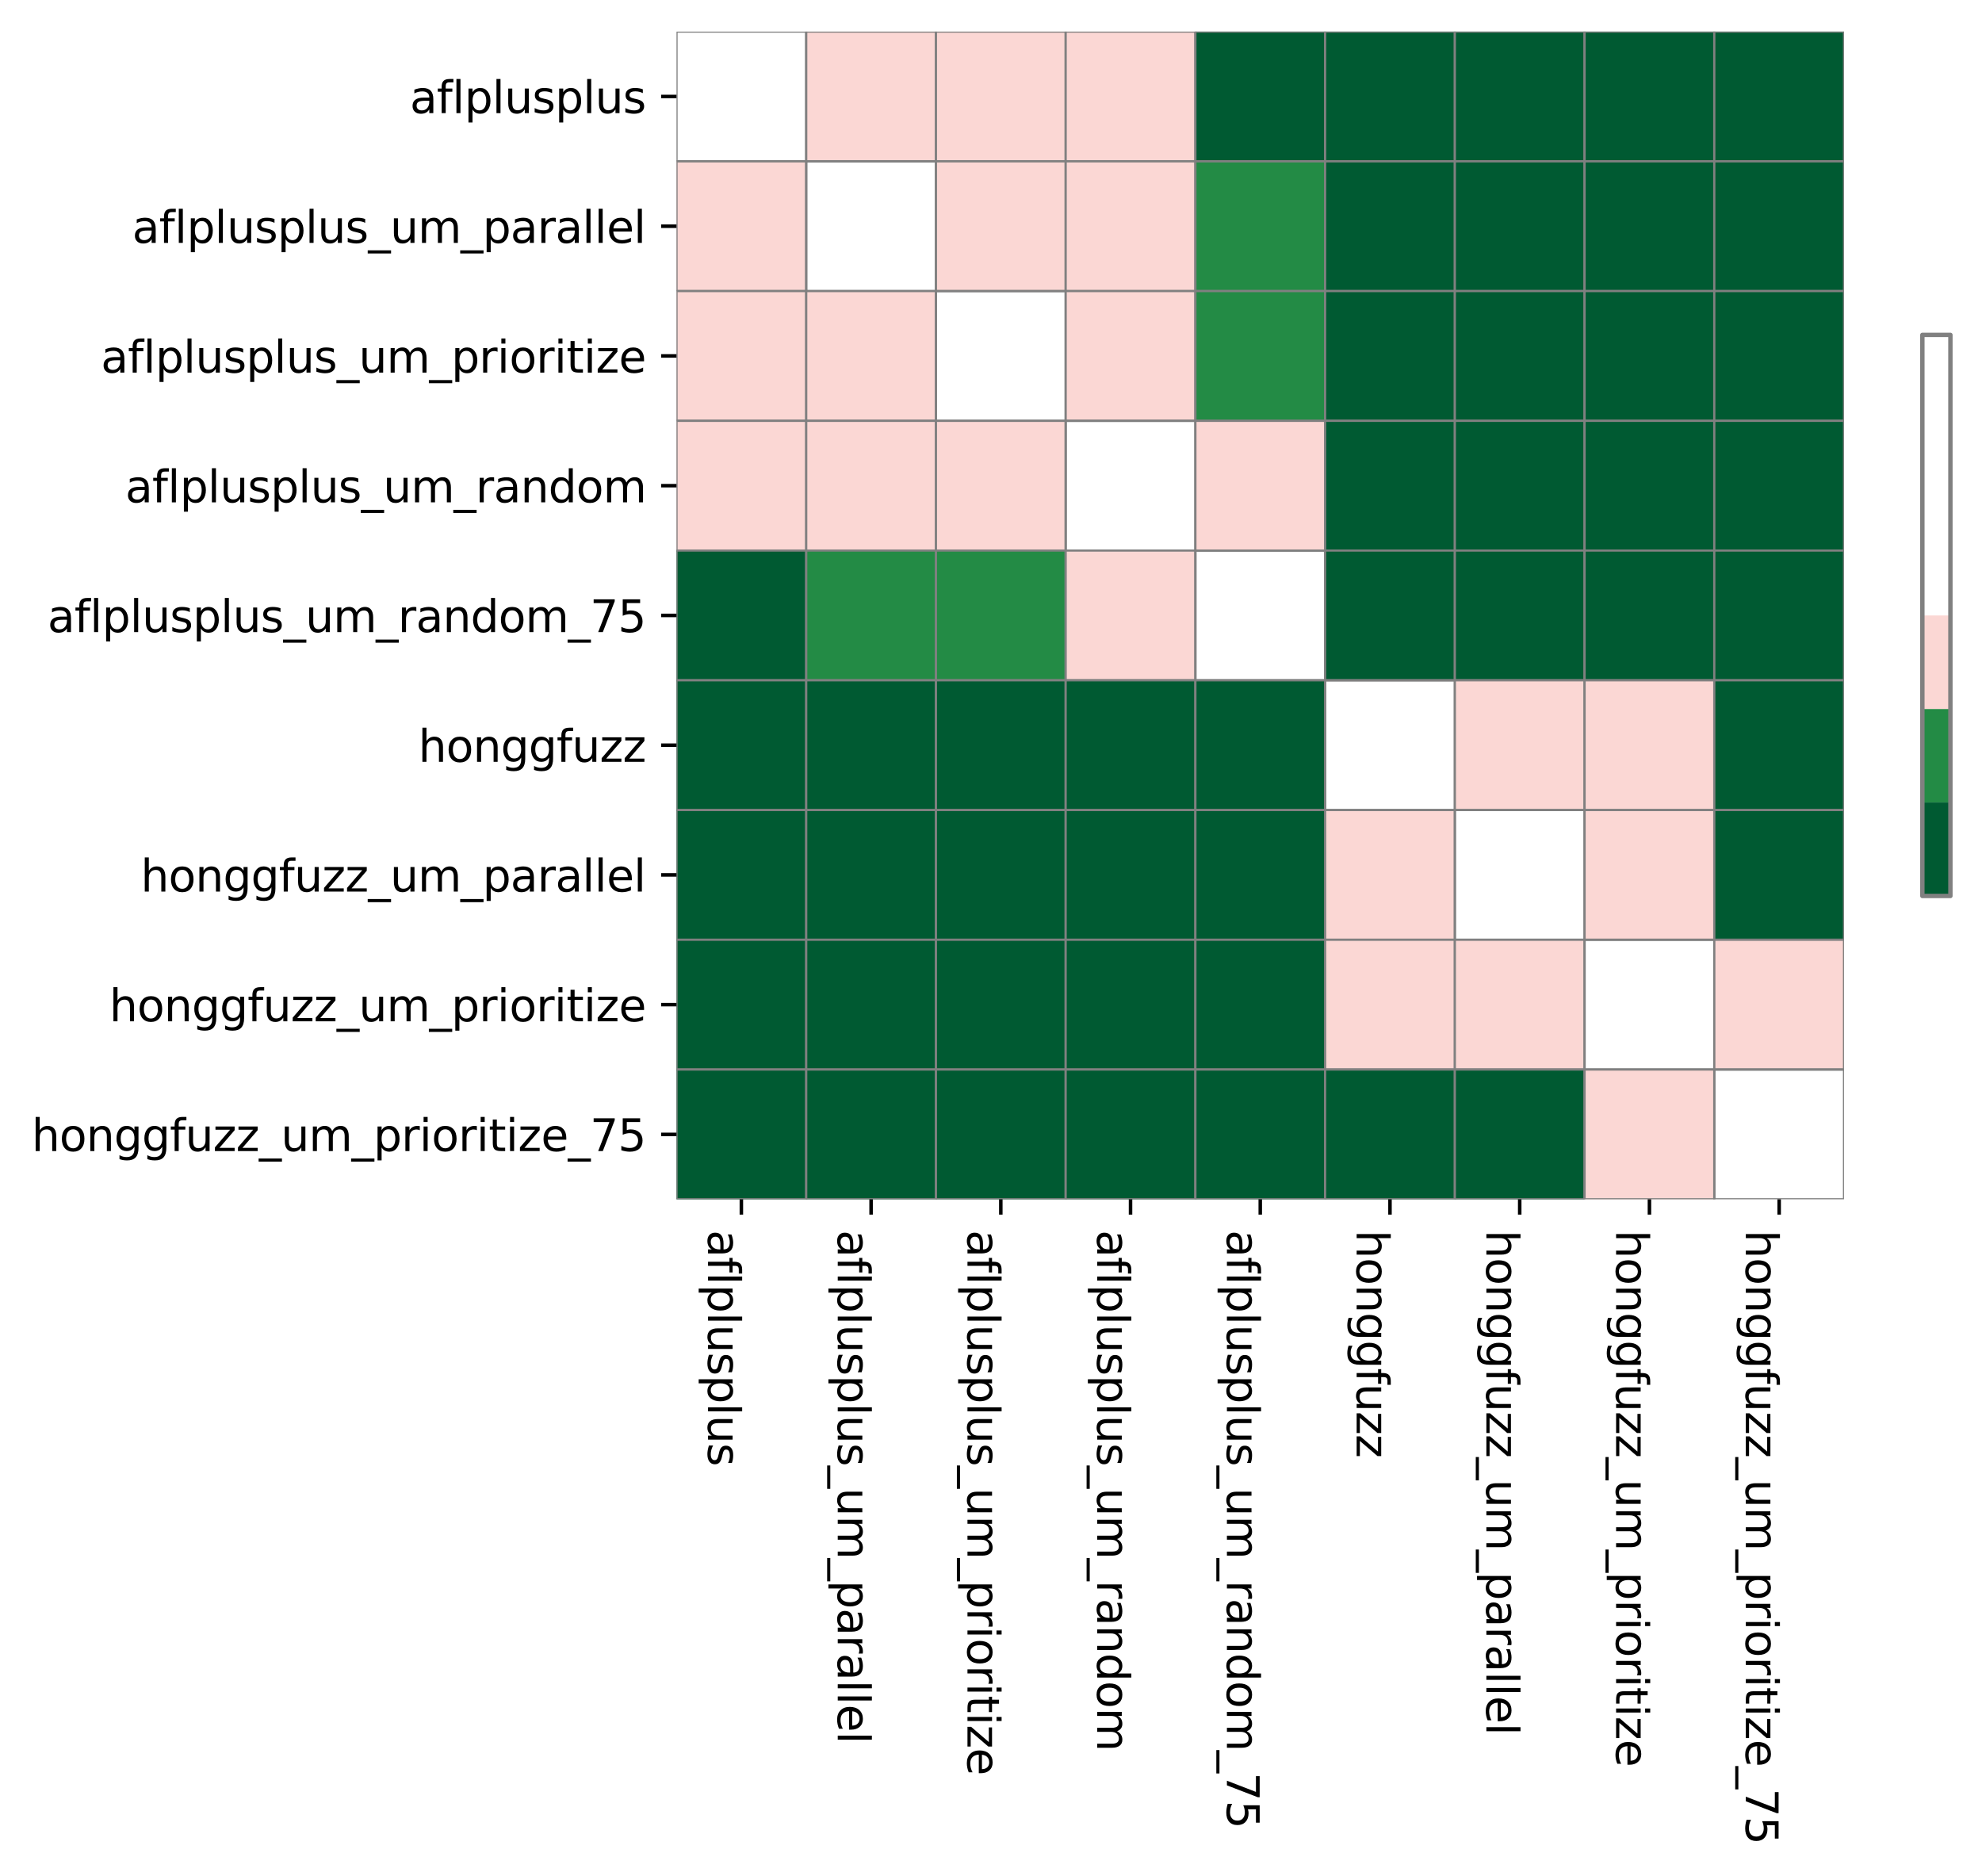 <?xml version="1.0" encoding="utf-8" standalone="no"?>
<!DOCTYPE svg PUBLIC "-//W3C//DTD SVG 1.1//EN"
  "http://www.w3.org/Graphics/SVG/1.1/DTD/svg11.dtd">
<svg xmlns:xlink="http://www.w3.org/1999/xlink" width="451.755pt" height="427.506pt" viewBox="0 0 451.755 427.506" xmlns="http://www.w3.org/2000/svg" version="1.1">
 <defs>
  <style type="text/css">*{stroke-linejoin: round; stroke-linecap: butt}</style>
 </defs>
 <g id="figure_1">
  <g id="patch_1">
   <path d="M 0 427.506 
L 451.755 427.506 
L 451.755 0 
L 0 0 
z
" style="fill: #ffffff"/>
  </g>
  <g id="axes_1">
   <g id="patch_2">
    <path d="M 154.194 273.312 
L 420.306 273.312 
L 420.306 7.2 
L 154.194 7.2 
z
" style="fill: #ffffff"/>
   </g>
   <g id="QuadMesh_1">
    <path d="M 154.194 7.2 
L 183.762 7.2 
L 183.762 36.768 
L 154.194 36.768 
L 154.194 7.2 
" clip-path="url(#pff9616f407)" style="fill: none; stroke: #808080; stroke-width: 0.5"/>
    <path d="M 183.762 7.2 
L 213.33 7.2 
L 213.33 36.768 
L 183.762 36.768 
L 183.762 7.2 
" clip-path="url(#pff9616f407)" style="fill: #fbd7d4; stroke: #808080; stroke-width: 0.5"/>
    <path d="M 213.33 7.2 
L 242.898 7.2 
L 242.898 36.768 
L 213.33 36.768 
L 213.33 7.2 
" clip-path="url(#pff9616f407)" style="fill: #fbd7d4; stroke: #808080; stroke-width: 0.5"/>
    <path d="M 242.898 7.2 
L 272.466 7.2 
L 272.466 36.768 
L 242.898 36.768 
L 242.898 7.2 
" clip-path="url(#pff9616f407)" style="fill: #fbd7d4; stroke: #808080; stroke-width: 0.5"/>
    <path d="M 272.466 7.2 
L 302.034 7.2 
L 302.034 36.768 
L 272.466 36.768 
L 272.466 7.2 
" clip-path="url(#pff9616f407)" style="fill: #005a32; stroke: #808080; stroke-width: 0.5"/>
    <path d="M 302.034 7.2 
L 331.602 7.2 
L 331.602 36.768 
L 302.034 36.768 
L 302.034 7.2 
" clip-path="url(#pff9616f407)" style="fill: #005a32; stroke: #808080; stroke-width: 0.5"/>
    <path d="M 331.602 7.2 
L 361.17 7.2 
L 361.17 36.768 
L 331.602 36.768 
L 331.602 7.2 
" clip-path="url(#pff9616f407)" style="fill: #005a32; stroke: #808080; stroke-width: 0.5"/>
    <path d="M 361.17 7.2 
L 390.738 7.2 
L 390.738 36.768 
L 361.17 36.768 
L 361.17 7.2 
" clip-path="url(#pff9616f407)" style="fill: #005a32; stroke: #808080; stroke-width: 0.5"/>
    <path d="M 390.738 7.2 
L 420.306 7.2 
L 420.306 36.768 
L 390.738 36.768 
L 390.738 7.2 
" clip-path="url(#pff9616f407)" style="fill: #005a32; stroke: #808080; stroke-width: 0.5"/>
    <path d="M 154.194 36.768 
L 183.762 36.768 
L 183.762 66.336 
L 154.194 66.336 
L 154.194 36.768 
" clip-path="url(#pff9616f407)" style="fill: #fbd7d4; stroke: #808080; stroke-width: 0.5"/>
    <path d="M 183.762 36.768 
L 213.33 36.768 
L 213.33 66.336 
L 183.762 66.336 
L 183.762 36.768 
" clip-path="url(#pff9616f407)" style="fill: none; stroke: #808080; stroke-width: 0.5"/>
    <path d="M 213.33 36.768 
L 242.898 36.768 
L 242.898 66.336 
L 213.33 66.336 
L 213.33 36.768 
" clip-path="url(#pff9616f407)" style="fill: #fbd7d4; stroke: #808080; stroke-width: 0.5"/>
    <path d="M 242.898 36.768 
L 272.466 36.768 
L 272.466 66.336 
L 242.898 66.336 
L 242.898 36.768 
" clip-path="url(#pff9616f407)" style="fill: #fbd7d4; stroke: #808080; stroke-width: 0.5"/>
    <path d="M 272.466 36.768 
L 302.034 36.768 
L 302.034 66.336 
L 272.466 66.336 
L 272.466 36.768 
" clip-path="url(#pff9616f407)" style="fill: #238b45; stroke: #808080; stroke-width: 0.5"/>
    <path d="M 302.034 36.768 
L 331.602 36.768 
L 331.602 66.336 
L 302.034 66.336 
L 302.034 36.768 
" clip-path="url(#pff9616f407)" style="fill: #005a32; stroke: #808080; stroke-width: 0.5"/>
    <path d="M 331.602 36.768 
L 361.17 36.768 
L 361.17 66.336 
L 331.602 66.336 
L 331.602 36.768 
" clip-path="url(#pff9616f407)" style="fill: #005a32; stroke: #808080; stroke-width: 0.5"/>
    <path d="M 361.17 36.768 
L 390.738 36.768 
L 390.738 66.336 
L 361.17 66.336 
L 361.17 36.768 
" clip-path="url(#pff9616f407)" style="fill: #005a32; stroke: #808080; stroke-width: 0.5"/>
    <path d="M 390.738 36.768 
L 420.306 36.768 
L 420.306 66.336 
L 390.738 66.336 
L 390.738 36.768 
" clip-path="url(#pff9616f407)" style="fill: #005a32; stroke: #808080; stroke-width: 0.5"/>
    <path d="M 154.194 66.336 
L 183.762 66.336 
L 183.762 95.904 
L 154.194 95.904 
L 154.194 66.336 
" clip-path="url(#pff9616f407)" style="fill: #fbd7d4; stroke: #808080; stroke-width: 0.5"/>
    <path d="M 183.762 66.336 
L 213.33 66.336 
L 213.33 95.904 
L 183.762 95.904 
L 183.762 66.336 
" clip-path="url(#pff9616f407)" style="fill: #fbd7d4; stroke: #808080; stroke-width: 0.5"/>
    <path d="M 213.33 66.336 
L 242.898 66.336 
L 242.898 95.904 
L 213.33 95.904 
L 213.33 66.336 
" clip-path="url(#pff9616f407)" style="fill: none; stroke: #808080; stroke-width: 0.5"/>
    <path d="M 242.898 66.336 
L 272.466 66.336 
L 272.466 95.904 
L 242.898 95.904 
L 242.898 66.336 
" clip-path="url(#pff9616f407)" style="fill: #fbd7d4; stroke: #808080; stroke-width: 0.5"/>
    <path d="M 272.466 66.336 
L 302.034 66.336 
L 302.034 95.904 
L 272.466 95.904 
L 272.466 66.336 
" clip-path="url(#pff9616f407)" style="fill: #238b45; stroke: #808080; stroke-width: 0.5"/>
    <path d="M 302.034 66.336 
L 331.602 66.336 
L 331.602 95.904 
L 302.034 95.904 
L 302.034 66.336 
" clip-path="url(#pff9616f407)" style="fill: #005a32; stroke: #808080; stroke-width: 0.5"/>
    <path d="M 331.602 66.336 
L 361.17 66.336 
L 361.17 95.904 
L 331.602 95.904 
L 331.602 66.336 
" clip-path="url(#pff9616f407)" style="fill: #005a32; stroke: #808080; stroke-width: 0.5"/>
    <path d="M 361.17 66.336 
L 390.738 66.336 
L 390.738 95.904 
L 361.17 95.904 
L 361.17 66.336 
" clip-path="url(#pff9616f407)" style="fill: #005a32; stroke: #808080; stroke-width: 0.5"/>
    <path d="M 390.738 66.336 
L 420.306 66.336 
L 420.306 95.904 
L 390.738 95.904 
L 390.738 66.336 
" clip-path="url(#pff9616f407)" style="fill: #005a32; stroke: #808080; stroke-width: 0.5"/>
    <path d="M 154.194 95.904 
L 183.762 95.904 
L 183.762 125.472 
L 154.194 125.472 
L 154.194 95.904 
" clip-path="url(#pff9616f407)" style="fill: #fbd7d4; stroke: #808080; stroke-width: 0.5"/>
    <path d="M 183.762 95.904 
L 213.33 95.904 
L 213.33 125.472 
L 183.762 125.472 
L 183.762 95.904 
" clip-path="url(#pff9616f407)" style="fill: #fbd7d4; stroke: #808080; stroke-width: 0.5"/>
    <path d="M 213.33 95.904 
L 242.898 95.904 
L 242.898 125.472 
L 213.33 125.472 
L 213.33 95.904 
" clip-path="url(#pff9616f407)" style="fill: #fbd7d4; stroke: #808080; stroke-width: 0.5"/>
    <path d="M 242.898 95.904 
L 272.466 95.904 
L 272.466 125.472 
L 242.898 125.472 
L 242.898 95.904 
" clip-path="url(#pff9616f407)" style="fill: none; stroke: #808080; stroke-width: 0.5"/>
    <path d="M 272.466 95.904 
L 302.034 95.904 
L 302.034 125.472 
L 272.466 125.472 
L 272.466 95.904 
" clip-path="url(#pff9616f407)" style="fill: #fbd7d4; stroke: #808080; stroke-width: 0.5"/>
    <path d="M 302.034 95.904 
L 331.602 95.904 
L 331.602 125.472 
L 302.034 125.472 
L 302.034 95.904 
" clip-path="url(#pff9616f407)" style="fill: #005a32; stroke: #808080; stroke-width: 0.5"/>
    <path d="M 331.602 95.904 
L 361.17 95.904 
L 361.17 125.472 
L 331.602 125.472 
L 331.602 95.904 
" clip-path="url(#pff9616f407)" style="fill: #005a32; stroke: #808080; stroke-width: 0.5"/>
    <path d="M 361.17 95.904 
L 390.738 95.904 
L 390.738 125.472 
L 361.17 125.472 
L 361.17 95.904 
" clip-path="url(#pff9616f407)" style="fill: #005a32; stroke: #808080; stroke-width: 0.5"/>
    <path d="M 390.738 95.904 
L 420.306 95.904 
L 420.306 125.472 
L 390.738 125.472 
L 390.738 95.904 
" clip-path="url(#pff9616f407)" style="fill: #005a32; stroke: #808080; stroke-width: 0.5"/>
    <path d="M 154.194 125.472 
L 183.762 125.472 
L 183.762 155.04 
L 154.194 155.04 
L 154.194 125.472 
" clip-path="url(#pff9616f407)" style="fill: #005a32; stroke: #808080; stroke-width: 0.5"/>
    <path d="M 183.762 125.472 
L 213.33 125.472 
L 213.33 155.04 
L 183.762 155.04 
L 183.762 125.472 
" clip-path="url(#pff9616f407)" style="fill: #238b45; stroke: #808080; stroke-width: 0.5"/>
    <path d="M 213.33 125.472 
L 242.898 125.472 
L 242.898 155.04 
L 213.33 155.04 
L 213.33 125.472 
" clip-path="url(#pff9616f407)" style="fill: #238b45; stroke: #808080; stroke-width: 0.5"/>
    <path d="M 242.898 125.472 
L 272.466 125.472 
L 272.466 155.04 
L 242.898 155.04 
L 242.898 125.472 
" clip-path="url(#pff9616f407)" style="fill: #fbd7d4; stroke: #808080; stroke-width: 0.5"/>
    <path d="M 272.466 125.472 
L 302.034 125.472 
L 302.034 155.04 
L 272.466 155.04 
L 272.466 125.472 
" clip-path="url(#pff9616f407)" style="fill: none; stroke: #808080; stroke-width: 0.5"/>
    <path d="M 302.034 125.472 
L 331.602 125.472 
L 331.602 155.04 
L 302.034 155.04 
L 302.034 125.472 
" clip-path="url(#pff9616f407)" style="fill: #005a32; stroke: #808080; stroke-width: 0.5"/>
    <path d="M 331.602 125.472 
L 361.17 125.472 
L 361.17 155.04 
L 331.602 155.04 
L 331.602 125.472 
" clip-path="url(#pff9616f407)" style="fill: #005a32; stroke: #808080; stroke-width: 0.5"/>
    <path d="M 361.17 125.472 
L 390.738 125.472 
L 390.738 155.04 
L 361.17 155.04 
L 361.17 125.472 
" clip-path="url(#pff9616f407)" style="fill: #005a32; stroke: #808080; stroke-width: 0.5"/>
    <path d="M 390.738 125.472 
L 420.306 125.472 
L 420.306 155.04 
L 390.738 155.04 
L 390.738 125.472 
" clip-path="url(#pff9616f407)" style="fill: #005a32; stroke: #808080; stroke-width: 0.5"/>
    <path d="M 154.194 155.04 
L 183.762 155.04 
L 183.762 184.608 
L 154.194 184.608 
L 154.194 155.04 
" clip-path="url(#pff9616f407)" style="fill: #005a32; stroke: #808080; stroke-width: 0.5"/>
    <path d="M 183.762 155.04 
L 213.33 155.04 
L 213.33 184.608 
L 183.762 184.608 
L 183.762 155.04 
" clip-path="url(#pff9616f407)" style="fill: #005a32; stroke: #808080; stroke-width: 0.5"/>
    <path d="M 213.33 155.04 
L 242.898 155.04 
L 242.898 184.608 
L 213.33 184.608 
L 213.33 155.04 
" clip-path="url(#pff9616f407)" style="fill: #005a32; stroke: #808080; stroke-width: 0.5"/>
    <path d="M 242.898 155.04 
L 272.466 155.04 
L 272.466 184.608 
L 242.898 184.608 
L 242.898 155.04 
" clip-path="url(#pff9616f407)" style="fill: #005a32; stroke: #808080; stroke-width: 0.5"/>
    <path d="M 272.466 155.04 
L 302.034 155.04 
L 302.034 184.608 
L 272.466 184.608 
L 272.466 155.04 
" clip-path="url(#pff9616f407)" style="fill: #005a32; stroke: #808080; stroke-width: 0.5"/>
    <path d="M 302.034 155.04 
L 331.602 155.04 
L 331.602 184.608 
L 302.034 184.608 
L 302.034 155.04 
" clip-path="url(#pff9616f407)" style="fill: none; stroke: #808080; stroke-width: 0.5"/>
    <path d="M 331.602 155.04 
L 361.17 155.04 
L 361.17 184.608 
L 331.602 184.608 
L 331.602 155.04 
" clip-path="url(#pff9616f407)" style="fill: #fbd7d4; stroke: #808080; stroke-width: 0.5"/>
    <path d="M 361.17 155.04 
L 390.738 155.04 
L 390.738 184.608 
L 361.17 184.608 
L 361.17 155.04 
" clip-path="url(#pff9616f407)" style="fill: #fbd7d4; stroke: #808080; stroke-width: 0.5"/>
    <path d="M 390.738 155.04 
L 420.306 155.04 
L 420.306 184.608 
L 390.738 184.608 
L 390.738 155.04 
" clip-path="url(#pff9616f407)" style="fill: #005a32; stroke: #808080; stroke-width: 0.5"/>
    <path d="M 154.194 184.608 
L 183.762 184.608 
L 183.762 214.176 
L 154.194 214.176 
L 154.194 184.608 
" clip-path="url(#pff9616f407)" style="fill: #005a32; stroke: #808080; stroke-width: 0.5"/>
    <path d="M 183.762 184.608 
L 213.33 184.608 
L 213.33 214.176 
L 183.762 214.176 
L 183.762 184.608 
" clip-path="url(#pff9616f407)" style="fill: #005a32; stroke: #808080; stroke-width: 0.5"/>
    <path d="M 213.33 184.608 
L 242.898 184.608 
L 242.898 214.176 
L 213.33 214.176 
L 213.33 184.608 
" clip-path="url(#pff9616f407)" style="fill: #005a32; stroke: #808080; stroke-width: 0.5"/>
    <path d="M 242.898 184.608 
L 272.466 184.608 
L 272.466 214.176 
L 242.898 214.176 
L 242.898 184.608 
" clip-path="url(#pff9616f407)" style="fill: #005a32; stroke: #808080; stroke-width: 0.5"/>
    <path d="M 272.466 184.608 
L 302.034 184.608 
L 302.034 214.176 
L 272.466 214.176 
L 272.466 184.608 
" clip-path="url(#pff9616f407)" style="fill: #005a32; stroke: #808080; stroke-width: 0.5"/>
    <path d="M 302.034 184.608 
L 331.602 184.608 
L 331.602 214.176 
L 302.034 214.176 
L 302.034 184.608 
" clip-path="url(#pff9616f407)" style="fill: #fbd7d4; stroke: #808080; stroke-width: 0.5"/>
    <path d="M 331.602 184.608 
L 361.17 184.608 
L 361.17 214.176 
L 331.602 214.176 
L 331.602 184.608 
" clip-path="url(#pff9616f407)" style="fill: none; stroke: #808080; stroke-width: 0.5"/>
    <path d="M 361.17 184.608 
L 390.738 184.608 
L 390.738 214.176 
L 361.17 214.176 
L 361.17 184.608 
" clip-path="url(#pff9616f407)" style="fill: #fbd7d4; stroke: #808080; stroke-width: 0.5"/>
    <path d="M 390.738 184.608 
L 420.306 184.608 
L 420.306 214.176 
L 390.738 214.176 
L 390.738 184.608 
" clip-path="url(#pff9616f407)" style="fill: #005a32; stroke: #808080; stroke-width: 0.5"/>
    <path d="M 154.194 214.176 
L 183.762 214.176 
L 183.762 243.744 
L 154.194 243.744 
L 154.194 214.176 
" clip-path="url(#pff9616f407)" style="fill: #005a32; stroke: #808080; stroke-width: 0.5"/>
    <path d="M 183.762 214.176 
L 213.33 214.176 
L 213.33 243.744 
L 183.762 243.744 
L 183.762 214.176 
" clip-path="url(#pff9616f407)" style="fill: #005a32; stroke: #808080; stroke-width: 0.5"/>
    <path d="M 213.33 214.176 
L 242.898 214.176 
L 242.898 243.744 
L 213.33 243.744 
L 213.33 214.176 
" clip-path="url(#pff9616f407)" style="fill: #005a32; stroke: #808080; stroke-width: 0.5"/>
    <path d="M 242.898 214.176 
L 272.466 214.176 
L 272.466 243.744 
L 242.898 243.744 
L 242.898 214.176 
" clip-path="url(#pff9616f407)" style="fill: #005a32; stroke: #808080; stroke-width: 0.5"/>
    <path d="M 272.466 214.176 
L 302.034 214.176 
L 302.034 243.744 
L 272.466 243.744 
L 272.466 214.176 
" clip-path="url(#pff9616f407)" style="fill: #005a32; stroke: #808080; stroke-width: 0.5"/>
    <path d="M 302.034 214.176 
L 331.602 214.176 
L 331.602 243.744 
L 302.034 243.744 
L 302.034 214.176 
" clip-path="url(#pff9616f407)" style="fill: #fbd7d4; stroke: #808080; stroke-width: 0.5"/>
    <path d="M 331.602 214.176 
L 361.17 214.176 
L 361.17 243.744 
L 331.602 243.744 
L 331.602 214.176 
" clip-path="url(#pff9616f407)" style="fill: #fbd7d4; stroke: #808080; stroke-width: 0.5"/>
    <path d="M 361.17 214.176 
L 390.738 214.176 
L 390.738 243.744 
L 361.17 243.744 
L 361.17 214.176 
" clip-path="url(#pff9616f407)" style="fill: none; stroke: #808080; stroke-width: 0.5"/>
    <path d="M 390.738 214.176 
L 420.306 214.176 
L 420.306 243.744 
L 390.738 243.744 
L 390.738 214.176 
" clip-path="url(#pff9616f407)" style="fill: #fbd7d4; stroke: #808080; stroke-width: 0.5"/>
    <path d="M 154.194 243.744 
L 183.762 243.744 
L 183.762 273.312 
L 154.194 273.312 
L 154.194 243.744 
" clip-path="url(#pff9616f407)" style="fill: #005a32; stroke: #808080; stroke-width: 0.5"/>
    <path d="M 183.762 243.744 
L 213.33 243.744 
L 213.33 273.312 
L 183.762 273.312 
L 183.762 243.744 
" clip-path="url(#pff9616f407)" style="fill: #005a32; stroke: #808080; stroke-width: 0.5"/>
    <path d="M 213.33 243.744 
L 242.898 243.744 
L 242.898 273.312 
L 213.33 273.312 
L 213.33 243.744 
" clip-path="url(#pff9616f407)" style="fill: #005a32; stroke: #808080; stroke-width: 0.5"/>
    <path d="M 242.898 243.744 
L 272.466 243.744 
L 272.466 273.312 
L 242.898 273.312 
L 242.898 243.744 
" clip-path="url(#pff9616f407)" style="fill: #005a32; stroke: #808080; stroke-width: 0.5"/>
    <path d="M 272.466 243.744 
L 302.034 243.744 
L 302.034 273.312 
L 272.466 273.312 
L 272.466 243.744 
" clip-path="url(#pff9616f407)" style="fill: #005a32; stroke: #808080; stroke-width: 0.5"/>
    <path d="M 302.034 243.744 
L 331.602 243.744 
L 331.602 273.312 
L 302.034 273.312 
L 302.034 243.744 
" clip-path="url(#pff9616f407)" style="fill: #005a32; stroke: #808080; stroke-width: 0.5"/>
    <path d="M 331.602 243.744 
L 361.17 243.744 
L 361.17 273.312 
L 331.602 273.312 
L 331.602 243.744 
" clip-path="url(#pff9616f407)" style="fill: #005a32; stroke: #808080; stroke-width: 0.5"/>
    <path d="M 361.17 243.744 
L 390.738 243.744 
L 390.738 273.312 
L 361.17 273.312 
L 361.17 243.744 
" clip-path="url(#pff9616f407)" style="fill: #fbd7d4; stroke: #808080; stroke-width: 0.5"/>
    <path d="M 390.738 243.744 
L 420.306 243.744 
L 420.306 273.312 
L 390.738 273.312 
L 390.738 243.744 
" clip-path="url(#pff9616f407)" style="fill: none; stroke: #808080; stroke-width: 0.5"/>
   </g>
   <g id="matplotlib.axis_1">
    <g id="xtick_1">
     <g id="line2d_1">
      <defs>
       <path id="me01fe09d96" d="M 0 0 
L 0 3.5 
" style="stroke: #000000; stroke-width: 0.8"/>
      </defs>
      <g>
       <use xlink:href="#me01fe09d96" x="168.978" y="273.312" style="stroke: #000000; stroke-width: 0.8"/>
      </g>
     </g>
     <g id="text_1">
      <!-- aflplusplus -->
      <g transform="translate(161.379 280.312)rotate(-270)scale(0.1 -0.1)">
       <defs>
        <path id="DejaVuSans-61" d="M 2194 1759 
Q 1497 1759 1228 1600 
Q 959 1441 959 1056 
Q 959 750 1161 570 
Q 1363 391 1709 391 
Q 2188 391 2477 730 
Q 2766 1069 2766 1631 
L 2766 1759 
L 2194 1759 
z
M 3341 1997 
L 3341 0 
L 2766 0 
L 2766 531 
Q 2569 213 2275 61 
Q 1981 -91 1556 -91 
Q 1019 -91 701 211 
Q 384 513 384 1019 
Q 384 1609 779 1909 
Q 1175 2209 1959 2209 
L 2766 2209 
L 2766 2266 
Q 2766 2663 2505 2880 
Q 2244 3097 1772 3097 
Q 1472 3097 1187 3025 
Q 903 2953 641 2809 
L 641 3341 
Q 956 3463 1253 3523 
Q 1550 3584 1831 3584 
Q 2591 3584 2966 3190 
Q 3341 2797 3341 1997 
z
" transform="scale(0.016)"/>
        <path id="DejaVuSans-66" d="M 2375 4863 
L 2375 4384 
L 1825 4384 
Q 1516 4384 1395 4259 
Q 1275 4134 1275 3809 
L 1275 3500 
L 2222 3500 
L 2222 3053 
L 1275 3053 
L 1275 0 
L 697 0 
L 697 3053 
L 147 3053 
L 147 3500 
L 697 3500 
L 697 3744 
Q 697 4328 969 4595 
Q 1241 4863 1831 4863 
L 2375 4863 
z
" transform="scale(0.016)"/>
        <path id="DejaVuSans-6c" d="M 603 4863 
L 1178 4863 
L 1178 0 
L 603 0 
L 603 4863 
z
" transform="scale(0.016)"/>
        <path id="DejaVuSans-70" d="M 1159 525 
L 1159 -1331 
L 581 -1331 
L 581 3500 
L 1159 3500 
L 1159 2969 
Q 1341 3281 1617 3432 
Q 1894 3584 2278 3584 
Q 2916 3584 3314 3078 
Q 3713 2572 3713 1747 
Q 3713 922 3314 415 
Q 2916 -91 2278 -91 
Q 1894 -91 1617 61 
Q 1341 213 1159 525 
z
M 3116 1747 
Q 3116 2381 2855 2742 
Q 2594 3103 2138 3103 
Q 1681 3103 1420 2742 
Q 1159 2381 1159 1747 
Q 1159 1113 1420 752 
Q 1681 391 2138 391 
Q 2594 391 2855 752 
Q 3116 1113 3116 1747 
z
" transform="scale(0.016)"/>
        <path id="DejaVuSans-75" d="M 544 1381 
L 544 3500 
L 1119 3500 
L 1119 1403 
Q 1119 906 1312 657 
Q 1506 409 1894 409 
Q 2359 409 2629 706 
Q 2900 1003 2900 1516 
L 2900 3500 
L 3475 3500 
L 3475 0 
L 2900 0 
L 2900 538 
Q 2691 219 2414 64 
Q 2138 -91 1772 -91 
Q 1169 -91 856 284 
Q 544 659 544 1381 
z
M 1991 3584 
L 1991 3584 
z
" transform="scale(0.016)"/>
        <path id="DejaVuSans-73" d="M 2834 3397 
L 2834 2853 
Q 2591 2978 2328 3040 
Q 2066 3103 1784 3103 
Q 1356 3103 1142 2972 
Q 928 2841 928 2578 
Q 928 2378 1081 2264 
Q 1234 2150 1697 2047 
L 1894 2003 
Q 2506 1872 2764 1633 
Q 3022 1394 3022 966 
Q 3022 478 2636 193 
Q 2250 -91 1575 -91 
Q 1294 -91 989 -36 
Q 684 19 347 128 
L 347 722 
Q 666 556 975 473 
Q 1284 391 1588 391 
Q 1994 391 2212 530 
Q 2431 669 2431 922 
Q 2431 1156 2273 1281 
Q 2116 1406 1581 1522 
L 1381 1569 
Q 847 1681 609 1914 
Q 372 2147 372 2553 
Q 372 3047 722 3315 
Q 1072 3584 1716 3584 
Q 2034 3584 2315 3537 
Q 2597 3491 2834 3397 
z
" transform="scale(0.016)"/>
       </defs>
       <use xlink:href="#DejaVuSans-61"/>
       <use xlink:href="#DejaVuSans-66" x="61.279"/>
       <use xlink:href="#DejaVuSans-6c" x="96.484"/>
       <use xlink:href="#DejaVuSans-70" x="124.268"/>
       <use xlink:href="#DejaVuSans-6c" x="187.744"/>
       <use xlink:href="#DejaVuSans-75" x="215.527"/>
       <use xlink:href="#DejaVuSans-73" x="278.906"/>
       <use xlink:href="#DejaVuSans-70" x="331.006"/>
       <use xlink:href="#DejaVuSans-6c" x="394.482"/>
       <use xlink:href="#DejaVuSans-75" x="422.266"/>
       <use xlink:href="#DejaVuSans-73" x="485.645"/>
      </g>
     </g>
    </g>
    <g id="xtick_2">
     <g id="line2d_2">
      <g>
       <use xlink:href="#me01fe09d96" x="198.546" y="273.312" style="stroke: #000000; stroke-width: 0.8"/>
      </g>
     </g>
     <g id="text_2">
      <!-- aflplusplus_um_parallel -->
      <g transform="translate(190.947 280.312)rotate(-270)scale(0.1 -0.1)">
       <defs>
        <path id="DejaVuSans-5f" d="M 3263 -1063 
L 3263 -1509 
L -63 -1509 
L -63 -1063 
L 3263 -1063 
z
" transform="scale(0.016)"/>
        <path id="DejaVuSans-6d" d="M 3328 2828 
Q 3544 3216 3844 3400 
Q 4144 3584 4550 3584 
Q 5097 3584 5394 3201 
Q 5691 2819 5691 2113 
L 5691 0 
L 5113 0 
L 5113 2094 
Q 5113 2597 4934 2840 
Q 4756 3084 4391 3084 
Q 3944 3084 3684 2787 
Q 3425 2491 3425 1978 
L 3425 0 
L 2847 0 
L 2847 2094 
Q 2847 2600 2669 2842 
Q 2491 3084 2119 3084 
Q 1678 3084 1418 2786 
Q 1159 2488 1159 1978 
L 1159 0 
L 581 0 
L 581 3500 
L 1159 3500 
L 1159 2956 
Q 1356 3278 1631 3431 
Q 1906 3584 2284 3584 
Q 2666 3584 2933 3390 
Q 3200 3197 3328 2828 
z
" transform="scale(0.016)"/>
        <path id="DejaVuSans-72" d="M 2631 2963 
Q 2534 3019 2420 3045 
Q 2306 3072 2169 3072 
Q 1681 3072 1420 2755 
Q 1159 2438 1159 1844 
L 1159 0 
L 581 0 
L 581 3500 
L 1159 3500 
L 1159 2956 
Q 1341 3275 1631 3429 
Q 1922 3584 2338 3584 
Q 2397 3584 2469 3576 
Q 2541 3569 2628 3553 
L 2631 2963 
z
" transform="scale(0.016)"/>
        <path id="DejaVuSans-65" d="M 3597 1894 
L 3597 1613 
L 953 1613 
Q 991 1019 1311 708 
Q 1631 397 2203 397 
Q 2534 397 2845 478 
Q 3156 559 3463 722 
L 3463 178 
Q 3153 47 2828 -22 
Q 2503 -91 2169 -91 
Q 1331 -91 842 396 
Q 353 884 353 1716 
Q 353 2575 817 3079 
Q 1281 3584 2069 3584 
Q 2775 3584 3186 3129 
Q 3597 2675 3597 1894 
z
M 3022 2063 
Q 3016 2534 2758 2815 
Q 2500 3097 2075 3097 
Q 1594 3097 1305 2825 
Q 1016 2553 972 2059 
L 3022 2063 
z
" transform="scale(0.016)"/>
       </defs>
       <use xlink:href="#DejaVuSans-61"/>
       <use xlink:href="#DejaVuSans-66" x="61.279"/>
       <use xlink:href="#DejaVuSans-6c" x="96.484"/>
       <use xlink:href="#DejaVuSans-70" x="124.268"/>
       <use xlink:href="#DejaVuSans-6c" x="187.744"/>
       <use xlink:href="#DejaVuSans-75" x="215.527"/>
       <use xlink:href="#DejaVuSans-73" x="278.906"/>
       <use xlink:href="#DejaVuSans-70" x="331.006"/>
       <use xlink:href="#DejaVuSans-6c" x="394.482"/>
       <use xlink:href="#DejaVuSans-75" x="422.266"/>
       <use xlink:href="#DejaVuSans-73" x="485.645"/>
       <use xlink:href="#DejaVuSans-5f" x="537.744"/>
       <use xlink:href="#DejaVuSans-75" x="587.744"/>
       <use xlink:href="#DejaVuSans-6d" x="651.123"/>
       <use xlink:href="#DejaVuSans-5f" x="748.535"/>
       <use xlink:href="#DejaVuSans-70" x="798.535"/>
       <use xlink:href="#DejaVuSans-61" x="862.012"/>
       <use xlink:href="#DejaVuSans-72" x="923.291"/>
       <use xlink:href="#DejaVuSans-61" x="964.404"/>
       <use xlink:href="#DejaVuSans-6c" x="1025.684"/>
       <use xlink:href="#DejaVuSans-6c" x="1053.467"/>
       <use xlink:href="#DejaVuSans-65" x="1081.25"/>
       <use xlink:href="#DejaVuSans-6c" x="1142.773"/>
      </g>
     </g>
    </g>
    <g id="xtick_3">
     <g id="line2d_3">
      <g>
       <use xlink:href="#me01fe09d96" x="228.114" y="273.312" style="stroke: #000000; stroke-width: 0.8"/>
      </g>
     </g>
     <g id="text_3">
      <!-- aflplusplus_um_prioritize -->
      <g transform="translate(220.515 280.312)rotate(-270)scale(0.1 -0.1)">
       <defs>
        <path id="DejaVuSans-69" d="M 603 3500 
L 1178 3500 
L 1178 0 
L 603 0 
L 603 3500 
z
M 603 4863 
L 1178 4863 
L 1178 4134 
L 603 4134 
L 603 4863 
z
" transform="scale(0.016)"/>
        <path id="DejaVuSans-6f" d="M 1959 3097 
Q 1497 3097 1228 2736 
Q 959 2375 959 1747 
Q 959 1119 1226 758 
Q 1494 397 1959 397 
Q 2419 397 2687 759 
Q 2956 1122 2956 1747 
Q 2956 2369 2687 2733 
Q 2419 3097 1959 3097 
z
M 1959 3584 
Q 2709 3584 3137 3096 
Q 3566 2609 3566 1747 
Q 3566 888 3137 398 
Q 2709 -91 1959 -91 
Q 1206 -91 779 398 
Q 353 888 353 1747 
Q 353 2609 779 3096 
Q 1206 3584 1959 3584 
z
" transform="scale(0.016)"/>
        <path id="DejaVuSans-74" d="M 1172 4494 
L 1172 3500 
L 2356 3500 
L 2356 3053 
L 1172 3053 
L 1172 1153 
Q 1172 725 1289 603 
Q 1406 481 1766 481 
L 2356 481 
L 2356 0 
L 1766 0 
Q 1100 0 847 248 
Q 594 497 594 1153 
L 594 3053 
L 172 3053 
L 172 3500 
L 594 3500 
L 594 4494 
L 1172 4494 
z
" transform="scale(0.016)"/>
        <path id="DejaVuSans-7a" d="M 353 3500 
L 3084 3500 
L 3084 2975 
L 922 459 
L 3084 459 
L 3084 0 
L 275 0 
L 275 525 
L 2438 3041 
L 353 3041 
L 353 3500 
z
" transform="scale(0.016)"/>
       </defs>
       <use xlink:href="#DejaVuSans-61"/>
       <use xlink:href="#DejaVuSans-66" x="61.279"/>
       <use xlink:href="#DejaVuSans-6c" x="96.484"/>
       <use xlink:href="#DejaVuSans-70" x="124.268"/>
       <use xlink:href="#DejaVuSans-6c" x="187.744"/>
       <use xlink:href="#DejaVuSans-75" x="215.527"/>
       <use xlink:href="#DejaVuSans-73" x="278.906"/>
       <use xlink:href="#DejaVuSans-70" x="331.006"/>
       <use xlink:href="#DejaVuSans-6c" x="394.482"/>
       <use xlink:href="#DejaVuSans-75" x="422.266"/>
       <use xlink:href="#DejaVuSans-73" x="485.645"/>
       <use xlink:href="#DejaVuSans-5f" x="537.744"/>
       <use xlink:href="#DejaVuSans-75" x="587.744"/>
       <use xlink:href="#DejaVuSans-6d" x="651.123"/>
       <use xlink:href="#DejaVuSans-5f" x="748.535"/>
       <use xlink:href="#DejaVuSans-70" x="798.535"/>
       <use xlink:href="#DejaVuSans-72" x="862.012"/>
       <use xlink:href="#DejaVuSans-69" x="903.125"/>
       <use xlink:href="#DejaVuSans-6f" x="930.908"/>
       <use xlink:href="#DejaVuSans-72" x="992.09"/>
       <use xlink:href="#DejaVuSans-69" x="1033.203"/>
       <use xlink:href="#DejaVuSans-74" x="1060.986"/>
       <use xlink:href="#DejaVuSans-69" x="1100.195"/>
       <use xlink:href="#DejaVuSans-7a" x="1127.979"/>
       <use xlink:href="#DejaVuSans-65" x="1180.469"/>
      </g>
     </g>
    </g>
    <g id="xtick_4">
     <g id="line2d_4">
      <g>
       <use xlink:href="#me01fe09d96" x="257.682" y="273.312" style="stroke: #000000; stroke-width: 0.8"/>
      </g>
     </g>
     <g id="text_4">
      <!-- aflplusplus_um_random -->
      <g transform="translate(250.083 280.312)rotate(-270)scale(0.1 -0.1)">
       <defs>
        <path id="DejaVuSans-6e" d="M 3513 2113 
L 3513 0 
L 2938 0 
L 2938 2094 
Q 2938 2591 2744 2837 
Q 2550 3084 2163 3084 
Q 1697 3084 1428 2787 
Q 1159 2491 1159 1978 
L 1159 0 
L 581 0 
L 581 3500 
L 1159 3500 
L 1159 2956 
Q 1366 3272 1645 3428 
Q 1925 3584 2291 3584 
Q 2894 3584 3203 3211 
Q 3513 2838 3513 2113 
z
" transform="scale(0.016)"/>
        <path id="DejaVuSans-64" d="M 2906 2969 
L 2906 4863 
L 3481 4863 
L 3481 0 
L 2906 0 
L 2906 525 
Q 2725 213 2448 61 
Q 2172 -91 1784 -91 
Q 1150 -91 751 415 
Q 353 922 353 1747 
Q 353 2572 751 3078 
Q 1150 3584 1784 3584 
Q 2172 3584 2448 3432 
Q 2725 3281 2906 2969 
z
M 947 1747 
Q 947 1113 1208 752 
Q 1469 391 1925 391 
Q 2381 391 2643 752 
Q 2906 1113 2906 1747 
Q 2906 2381 2643 2742 
Q 2381 3103 1925 3103 
Q 1469 3103 1208 2742 
Q 947 2381 947 1747 
z
" transform="scale(0.016)"/>
       </defs>
       <use xlink:href="#DejaVuSans-61"/>
       <use xlink:href="#DejaVuSans-66" x="61.279"/>
       <use xlink:href="#DejaVuSans-6c" x="96.484"/>
       <use xlink:href="#DejaVuSans-70" x="124.268"/>
       <use xlink:href="#DejaVuSans-6c" x="187.744"/>
       <use xlink:href="#DejaVuSans-75" x="215.527"/>
       <use xlink:href="#DejaVuSans-73" x="278.906"/>
       <use xlink:href="#DejaVuSans-70" x="331.006"/>
       <use xlink:href="#DejaVuSans-6c" x="394.482"/>
       <use xlink:href="#DejaVuSans-75" x="422.266"/>
       <use xlink:href="#DejaVuSans-73" x="485.645"/>
       <use xlink:href="#DejaVuSans-5f" x="537.744"/>
       <use xlink:href="#DejaVuSans-75" x="587.744"/>
       <use xlink:href="#DejaVuSans-6d" x="651.123"/>
       <use xlink:href="#DejaVuSans-5f" x="748.535"/>
       <use xlink:href="#DejaVuSans-72" x="798.535"/>
       <use xlink:href="#DejaVuSans-61" x="839.648"/>
       <use xlink:href="#DejaVuSans-6e" x="900.928"/>
       <use xlink:href="#DejaVuSans-64" x="964.307"/>
       <use xlink:href="#DejaVuSans-6f" x="1027.783"/>
       <use xlink:href="#DejaVuSans-6d" x="1088.965"/>
      </g>
     </g>
    </g>
    <g id="xtick_5">
     <g id="line2d_5">
      <g>
       <use xlink:href="#me01fe09d96" x="287.25" y="273.312" style="stroke: #000000; stroke-width: 0.8"/>
      </g>
     </g>
     <g id="text_5">
      <!-- aflplusplus_um_random_75 -->
      <g transform="translate(279.651 280.312)rotate(-270)scale(0.1 -0.1)">
       <defs>
        <path id="DejaVuSans-37" d="M 525 4666 
L 3525 4666 
L 3525 4397 
L 1831 0 
L 1172 0 
L 2766 4134 
L 525 4134 
L 525 4666 
z
" transform="scale(0.016)"/>
        <path id="DejaVuSans-35" d="M 691 4666 
L 3169 4666 
L 3169 4134 
L 1269 4134 
L 1269 2991 
Q 1406 3038 1543 3061 
Q 1681 3084 1819 3084 
Q 2600 3084 3056 2656 
Q 3513 2228 3513 1497 
Q 3513 744 3044 326 
Q 2575 -91 1722 -91 
Q 1428 -91 1123 -41 
Q 819 9 494 109 
L 494 744 
Q 775 591 1075 516 
Q 1375 441 1709 441 
Q 2250 441 2565 725 
Q 2881 1009 2881 1497 
Q 2881 1984 2565 2268 
Q 2250 2553 1709 2553 
Q 1456 2553 1204 2497 
Q 953 2441 691 2322 
L 691 4666 
z
" transform="scale(0.016)"/>
       </defs>
       <use xlink:href="#DejaVuSans-61"/>
       <use xlink:href="#DejaVuSans-66" x="61.279"/>
       <use xlink:href="#DejaVuSans-6c" x="96.484"/>
       <use xlink:href="#DejaVuSans-70" x="124.268"/>
       <use xlink:href="#DejaVuSans-6c" x="187.744"/>
       <use xlink:href="#DejaVuSans-75" x="215.527"/>
       <use xlink:href="#DejaVuSans-73" x="278.906"/>
       <use xlink:href="#DejaVuSans-70" x="331.006"/>
       <use xlink:href="#DejaVuSans-6c" x="394.482"/>
       <use xlink:href="#DejaVuSans-75" x="422.266"/>
       <use xlink:href="#DejaVuSans-73" x="485.645"/>
       <use xlink:href="#DejaVuSans-5f" x="537.744"/>
       <use xlink:href="#DejaVuSans-75" x="587.744"/>
       <use xlink:href="#DejaVuSans-6d" x="651.123"/>
       <use xlink:href="#DejaVuSans-5f" x="748.535"/>
       <use xlink:href="#DejaVuSans-72" x="798.535"/>
       <use xlink:href="#DejaVuSans-61" x="839.648"/>
       <use xlink:href="#DejaVuSans-6e" x="900.928"/>
       <use xlink:href="#DejaVuSans-64" x="964.307"/>
       <use xlink:href="#DejaVuSans-6f" x="1027.783"/>
       <use xlink:href="#DejaVuSans-6d" x="1088.965"/>
       <use xlink:href="#DejaVuSans-5f" x="1186.377"/>
       <use xlink:href="#DejaVuSans-37" x="1236.377"/>
       <use xlink:href="#DejaVuSans-35" x="1300"/>
      </g>
     </g>
    </g>
    <g id="xtick_6">
     <g id="line2d_6">
      <g>
       <use xlink:href="#me01fe09d96" x="316.818" y="273.312" style="stroke: #000000; stroke-width: 0.8"/>
      </g>
     </g>
     <g id="text_6">
      <!-- honggfuzz -->
      <g transform="translate(309.219 280.312)rotate(-270)scale(0.1 -0.1)">
       <defs>
        <path id="DejaVuSans-68" d="M 3513 2113 
L 3513 0 
L 2938 0 
L 2938 2094 
Q 2938 2591 2744 2837 
Q 2550 3084 2163 3084 
Q 1697 3084 1428 2787 
Q 1159 2491 1159 1978 
L 1159 0 
L 581 0 
L 581 4863 
L 1159 4863 
L 1159 2956 
Q 1366 3272 1645 3428 
Q 1925 3584 2291 3584 
Q 2894 3584 3203 3211 
Q 3513 2838 3513 2113 
z
" transform="scale(0.016)"/>
        <path id="DejaVuSans-67" d="M 2906 1791 
Q 2906 2416 2648 2759 
Q 2391 3103 1925 3103 
Q 1463 3103 1205 2759 
Q 947 2416 947 1791 
Q 947 1169 1205 825 
Q 1463 481 1925 481 
Q 2391 481 2648 825 
Q 2906 1169 2906 1791 
z
M 3481 434 
Q 3481 -459 3084 -895 
Q 2688 -1331 1869 -1331 
Q 1566 -1331 1297 -1286 
Q 1028 -1241 775 -1147 
L 775 -588 
Q 1028 -725 1275 -790 
Q 1522 -856 1778 -856 
Q 2344 -856 2625 -561 
Q 2906 -266 2906 331 
L 2906 616 
Q 2728 306 2450 153 
Q 2172 0 1784 0 
Q 1141 0 747 490 
Q 353 981 353 1791 
Q 353 2603 747 3093 
Q 1141 3584 1784 3584 
Q 2172 3584 2450 3431 
Q 2728 3278 2906 2969 
L 2906 3500 
L 3481 3500 
L 3481 434 
z
" transform="scale(0.016)"/>
       </defs>
       <use xlink:href="#DejaVuSans-68"/>
       <use xlink:href="#DejaVuSans-6f" x="63.379"/>
       <use xlink:href="#DejaVuSans-6e" x="124.561"/>
       <use xlink:href="#DejaVuSans-67" x="187.939"/>
       <use xlink:href="#DejaVuSans-67" x="251.416"/>
       <use xlink:href="#DejaVuSans-66" x="314.893"/>
       <use xlink:href="#DejaVuSans-75" x="350.098"/>
       <use xlink:href="#DejaVuSans-7a" x="413.477"/>
       <use xlink:href="#DejaVuSans-7a" x="465.967"/>
      </g>
     </g>
    </g>
    <g id="xtick_7">
     <g id="line2d_7">
      <g>
       <use xlink:href="#me01fe09d96" x="346.386" y="273.312" style="stroke: #000000; stroke-width: 0.8"/>
      </g>
     </g>
     <g id="text_7">
      <!-- honggfuzz_um_parallel -->
      <g transform="translate(338.787 280.312)rotate(-270)scale(0.1 -0.1)">
       <use xlink:href="#DejaVuSans-68"/>
       <use xlink:href="#DejaVuSans-6f" x="63.379"/>
       <use xlink:href="#DejaVuSans-6e" x="124.561"/>
       <use xlink:href="#DejaVuSans-67" x="187.939"/>
       <use xlink:href="#DejaVuSans-67" x="251.416"/>
       <use xlink:href="#DejaVuSans-66" x="314.893"/>
       <use xlink:href="#DejaVuSans-75" x="350.098"/>
       <use xlink:href="#DejaVuSans-7a" x="413.477"/>
       <use xlink:href="#DejaVuSans-7a" x="465.967"/>
       <use xlink:href="#DejaVuSans-5f" x="518.457"/>
       <use xlink:href="#DejaVuSans-75" x="568.457"/>
       <use xlink:href="#DejaVuSans-6d" x="631.836"/>
       <use xlink:href="#DejaVuSans-5f" x="729.248"/>
       <use xlink:href="#DejaVuSans-70" x="779.248"/>
       <use xlink:href="#DejaVuSans-61" x="842.725"/>
       <use xlink:href="#DejaVuSans-72" x="904.004"/>
       <use xlink:href="#DejaVuSans-61" x="945.117"/>
       <use xlink:href="#DejaVuSans-6c" x="1006.396"/>
       <use xlink:href="#DejaVuSans-6c" x="1034.18"/>
       <use xlink:href="#DejaVuSans-65" x="1061.963"/>
       <use xlink:href="#DejaVuSans-6c" x="1123.486"/>
      </g>
     </g>
    </g>
    <g id="xtick_8">
     <g id="line2d_8">
      <g>
       <use xlink:href="#me01fe09d96" x="375.954" y="273.312" style="stroke: #000000; stroke-width: 0.8"/>
      </g>
     </g>
     <g id="text_8">
      <!-- honggfuzz_um_prioritize -->
      <g transform="translate(368.355 280.312)rotate(-270)scale(0.1 -0.1)">
       <use xlink:href="#DejaVuSans-68"/>
       <use xlink:href="#DejaVuSans-6f" x="63.379"/>
       <use xlink:href="#DejaVuSans-6e" x="124.561"/>
       <use xlink:href="#DejaVuSans-67" x="187.939"/>
       <use xlink:href="#DejaVuSans-67" x="251.416"/>
       <use xlink:href="#DejaVuSans-66" x="314.893"/>
       <use xlink:href="#DejaVuSans-75" x="350.098"/>
       <use xlink:href="#DejaVuSans-7a" x="413.477"/>
       <use xlink:href="#DejaVuSans-7a" x="465.967"/>
       <use xlink:href="#DejaVuSans-5f" x="518.457"/>
       <use xlink:href="#DejaVuSans-75" x="568.457"/>
       <use xlink:href="#DejaVuSans-6d" x="631.836"/>
       <use xlink:href="#DejaVuSans-5f" x="729.248"/>
       <use xlink:href="#DejaVuSans-70" x="779.248"/>
       <use xlink:href="#DejaVuSans-72" x="842.725"/>
       <use xlink:href="#DejaVuSans-69" x="883.838"/>
       <use xlink:href="#DejaVuSans-6f" x="911.621"/>
       <use xlink:href="#DejaVuSans-72" x="972.803"/>
       <use xlink:href="#DejaVuSans-69" x="1013.916"/>
       <use xlink:href="#DejaVuSans-74" x="1041.699"/>
       <use xlink:href="#DejaVuSans-69" x="1080.908"/>
       <use xlink:href="#DejaVuSans-7a" x="1108.691"/>
       <use xlink:href="#DejaVuSans-65" x="1161.182"/>
      </g>
     </g>
    </g>
    <g id="xtick_9">
     <g id="line2d_9">
      <g>
       <use xlink:href="#me01fe09d96" x="405.522" y="273.312" style="stroke: #000000; stroke-width: 0.8"/>
      </g>
     </g>
     <g id="text_9">
      <!-- honggfuzz_um_prioritize_75 -->
      <g transform="translate(397.923 280.312)rotate(-270)scale(0.1 -0.1)">
       <use xlink:href="#DejaVuSans-68"/>
       <use xlink:href="#DejaVuSans-6f" x="63.379"/>
       <use xlink:href="#DejaVuSans-6e" x="124.561"/>
       <use xlink:href="#DejaVuSans-67" x="187.939"/>
       <use xlink:href="#DejaVuSans-67" x="251.416"/>
       <use xlink:href="#DejaVuSans-66" x="314.893"/>
       <use xlink:href="#DejaVuSans-75" x="350.098"/>
       <use xlink:href="#DejaVuSans-7a" x="413.477"/>
       <use xlink:href="#DejaVuSans-7a" x="465.967"/>
       <use xlink:href="#DejaVuSans-5f" x="518.457"/>
       <use xlink:href="#DejaVuSans-75" x="568.457"/>
       <use xlink:href="#DejaVuSans-6d" x="631.836"/>
       <use xlink:href="#DejaVuSans-5f" x="729.248"/>
       <use xlink:href="#DejaVuSans-70" x="779.248"/>
       <use xlink:href="#DejaVuSans-72" x="842.725"/>
       <use xlink:href="#DejaVuSans-69" x="883.838"/>
       <use xlink:href="#DejaVuSans-6f" x="911.621"/>
       <use xlink:href="#DejaVuSans-72" x="972.803"/>
       <use xlink:href="#DejaVuSans-69" x="1013.916"/>
       <use xlink:href="#DejaVuSans-74" x="1041.699"/>
       <use xlink:href="#DejaVuSans-69" x="1080.908"/>
       <use xlink:href="#DejaVuSans-7a" x="1108.691"/>
       <use xlink:href="#DejaVuSans-65" x="1161.182"/>
       <use xlink:href="#DejaVuSans-5f" x="1222.705"/>
       <use xlink:href="#DejaVuSans-37" x="1272.705"/>
       <use xlink:href="#DejaVuSans-35" x="1336.328"/>
      </g>
     </g>
    </g>
   </g>
   <g id="matplotlib.axis_2">
    <g id="ytick_1">
     <g id="line2d_10">
      <defs>
       <path id="m64698a00ff" d="M 0 0 
L -3.5 0 
" style="stroke: #000000; stroke-width: 0.8"/>
      </defs>
      <g>
       <use xlink:href="#m64698a00ff" x="154.194" y="21.984" style="stroke: #000000; stroke-width: 0.8"/>
      </g>
     </g>
     <g id="text_10">
      <!-- aflplusplus -->
      <g transform="translate(93.42 25.783)scale(0.1 -0.1)">
       <use xlink:href="#DejaVuSans-61"/>
       <use xlink:href="#DejaVuSans-66" x="61.279"/>
       <use xlink:href="#DejaVuSans-6c" x="96.484"/>
       <use xlink:href="#DejaVuSans-70" x="124.268"/>
       <use xlink:href="#DejaVuSans-6c" x="187.744"/>
       <use xlink:href="#DejaVuSans-75" x="215.527"/>
       <use xlink:href="#DejaVuSans-73" x="278.906"/>
       <use xlink:href="#DejaVuSans-70" x="331.006"/>
       <use xlink:href="#DejaVuSans-6c" x="394.482"/>
       <use xlink:href="#DejaVuSans-75" x="422.266"/>
       <use xlink:href="#DejaVuSans-73" x="485.645"/>
      </g>
     </g>
    </g>
    <g id="ytick_2">
     <g id="line2d_11">
      <g>
       <use xlink:href="#m64698a00ff" x="154.194" y="51.552" style="stroke: #000000; stroke-width: 0.8"/>
      </g>
     </g>
     <g id="text_11">
      <!-- aflplusplus_um_parallel -->
      <g transform="translate(30.139 55.351)scale(0.1 -0.1)">
       <use xlink:href="#DejaVuSans-61"/>
       <use xlink:href="#DejaVuSans-66" x="61.279"/>
       <use xlink:href="#DejaVuSans-6c" x="96.484"/>
       <use xlink:href="#DejaVuSans-70" x="124.268"/>
       <use xlink:href="#DejaVuSans-6c" x="187.744"/>
       <use xlink:href="#DejaVuSans-75" x="215.527"/>
       <use xlink:href="#DejaVuSans-73" x="278.906"/>
       <use xlink:href="#DejaVuSans-70" x="331.006"/>
       <use xlink:href="#DejaVuSans-6c" x="394.482"/>
       <use xlink:href="#DejaVuSans-75" x="422.266"/>
       <use xlink:href="#DejaVuSans-73" x="485.645"/>
       <use xlink:href="#DejaVuSans-5f" x="537.744"/>
       <use xlink:href="#DejaVuSans-75" x="587.744"/>
       <use xlink:href="#DejaVuSans-6d" x="651.123"/>
       <use xlink:href="#DejaVuSans-5f" x="748.535"/>
       <use xlink:href="#DejaVuSans-70" x="798.535"/>
       <use xlink:href="#DejaVuSans-61" x="862.012"/>
       <use xlink:href="#DejaVuSans-72" x="923.291"/>
       <use xlink:href="#DejaVuSans-61" x="964.404"/>
       <use xlink:href="#DejaVuSans-6c" x="1025.684"/>
       <use xlink:href="#DejaVuSans-6c" x="1053.467"/>
       <use xlink:href="#DejaVuSans-65" x="1081.25"/>
       <use xlink:href="#DejaVuSans-6c" x="1142.773"/>
      </g>
     </g>
    </g>
    <g id="ytick_3">
     <g id="line2d_12">
      <g>
       <use xlink:href="#m64698a00ff" x="154.194" y="81.12" style="stroke: #000000; stroke-width: 0.8"/>
      </g>
     </g>
     <g id="text_12">
      <!-- aflplusplus_um_prioritize -->
      <g transform="translate(22.997 84.919)scale(0.1 -0.1)">
       <use xlink:href="#DejaVuSans-61"/>
       <use xlink:href="#DejaVuSans-66" x="61.279"/>
       <use xlink:href="#DejaVuSans-6c" x="96.484"/>
       <use xlink:href="#DejaVuSans-70" x="124.268"/>
       <use xlink:href="#DejaVuSans-6c" x="187.744"/>
       <use xlink:href="#DejaVuSans-75" x="215.527"/>
       <use xlink:href="#DejaVuSans-73" x="278.906"/>
       <use xlink:href="#DejaVuSans-70" x="331.006"/>
       <use xlink:href="#DejaVuSans-6c" x="394.482"/>
       <use xlink:href="#DejaVuSans-75" x="422.266"/>
       <use xlink:href="#DejaVuSans-73" x="485.645"/>
       <use xlink:href="#DejaVuSans-5f" x="537.744"/>
       <use xlink:href="#DejaVuSans-75" x="587.744"/>
       <use xlink:href="#DejaVuSans-6d" x="651.123"/>
       <use xlink:href="#DejaVuSans-5f" x="748.535"/>
       <use xlink:href="#DejaVuSans-70" x="798.535"/>
       <use xlink:href="#DejaVuSans-72" x="862.012"/>
       <use xlink:href="#DejaVuSans-69" x="903.125"/>
       <use xlink:href="#DejaVuSans-6f" x="930.908"/>
       <use xlink:href="#DejaVuSans-72" x="992.09"/>
       <use xlink:href="#DejaVuSans-69" x="1033.203"/>
       <use xlink:href="#DejaVuSans-74" x="1060.986"/>
       <use xlink:href="#DejaVuSans-69" x="1100.195"/>
       <use xlink:href="#DejaVuSans-7a" x="1127.979"/>
       <use xlink:href="#DejaVuSans-65" x="1180.469"/>
      </g>
     </g>
    </g>
    <g id="ytick_4">
     <g id="line2d_13">
      <g>
       <use xlink:href="#m64698a00ff" x="154.194" y="110.688" style="stroke: #000000; stroke-width: 0.8"/>
      </g>
     </g>
     <g id="text_13">
      <!-- aflplusplus_um_random -->
      <g transform="translate(28.558 114.487)scale(0.1 -0.1)">
       <use xlink:href="#DejaVuSans-61"/>
       <use xlink:href="#DejaVuSans-66" x="61.279"/>
       <use xlink:href="#DejaVuSans-6c" x="96.484"/>
       <use xlink:href="#DejaVuSans-70" x="124.268"/>
       <use xlink:href="#DejaVuSans-6c" x="187.744"/>
       <use xlink:href="#DejaVuSans-75" x="215.527"/>
       <use xlink:href="#DejaVuSans-73" x="278.906"/>
       <use xlink:href="#DejaVuSans-70" x="331.006"/>
       <use xlink:href="#DejaVuSans-6c" x="394.482"/>
       <use xlink:href="#DejaVuSans-75" x="422.266"/>
       <use xlink:href="#DejaVuSans-73" x="485.645"/>
       <use xlink:href="#DejaVuSans-5f" x="537.744"/>
       <use xlink:href="#DejaVuSans-75" x="587.744"/>
       <use xlink:href="#DejaVuSans-6d" x="651.123"/>
       <use xlink:href="#DejaVuSans-5f" x="748.535"/>
       <use xlink:href="#DejaVuSans-72" x="798.535"/>
       <use xlink:href="#DejaVuSans-61" x="839.648"/>
       <use xlink:href="#DejaVuSans-6e" x="900.928"/>
       <use xlink:href="#DejaVuSans-64" x="964.307"/>
       <use xlink:href="#DejaVuSans-6f" x="1027.783"/>
       <use xlink:href="#DejaVuSans-6d" x="1088.965"/>
      </g>
     </g>
    </g>
    <g id="ytick_5">
     <g id="line2d_14">
      <g>
       <use xlink:href="#m64698a00ff" x="154.194" y="140.256" style="stroke: #000000; stroke-width: 0.8"/>
      </g>
     </g>
     <g id="text_14">
      <!-- aflplusplus_um_random_75 -->
      <g transform="translate(10.833 144.055)scale(0.1 -0.1)">
       <use xlink:href="#DejaVuSans-61"/>
       <use xlink:href="#DejaVuSans-66" x="61.279"/>
       <use xlink:href="#DejaVuSans-6c" x="96.484"/>
       <use xlink:href="#DejaVuSans-70" x="124.268"/>
       <use xlink:href="#DejaVuSans-6c" x="187.744"/>
       <use xlink:href="#DejaVuSans-75" x="215.527"/>
       <use xlink:href="#DejaVuSans-73" x="278.906"/>
       <use xlink:href="#DejaVuSans-70" x="331.006"/>
       <use xlink:href="#DejaVuSans-6c" x="394.482"/>
       <use xlink:href="#DejaVuSans-75" x="422.266"/>
       <use xlink:href="#DejaVuSans-73" x="485.645"/>
       <use xlink:href="#DejaVuSans-5f" x="537.744"/>
       <use xlink:href="#DejaVuSans-75" x="587.744"/>
       <use xlink:href="#DejaVuSans-6d" x="651.123"/>
       <use xlink:href="#DejaVuSans-5f" x="748.535"/>
       <use xlink:href="#DejaVuSans-72" x="798.535"/>
       <use xlink:href="#DejaVuSans-61" x="839.648"/>
       <use xlink:href="#DejaVuSans-6e" x="900.928"/>
       <use xlink:href="#DejaVuSans-64" x="964.307"/>
       <use xlink:href="#DejaVuSans-6f" x="1027.783"/>
       <use xlink:href="#DejaVuSans-6d" x="1088.965"/>
       <use xlink:href="#DejaVuSans-5f" x="1186.377"/>
       <use xlink:href="#DejaVuSans-37" x="1236.377"/>
       <use xlink:href="#DejaVuSans-35" x="1300"/>
      </g>
     </g>
    </g>
    <g id="ytick_6">
     <g id="line2d_15">
      <g>
       <use xlink:href="#m64698a00ff" x="154.194" y="169.824" style="stroke: #000000; stroke-width: 0.8"/>
      </g>
     </g>
     <g id="text_15">
      <!-- honggfuzz -->
      <g transform="translate(95.348 173.623)scale(0.1 -0.1)">
       <use xlink:href="#DejaVuSans-68"/>
       <use xlink:href="#DejaVuSans-6f" x="63.379"/>
       <use xlink:href="#DejaVuSans-6e" x="124.561"/>
       <use xlink:href="#DejaVuSans-67" x="187.939"/>
       <use xlink:href="#DejaVuSans-67" x="251.416"/>
       <use xlink:href="#DejaVuSans-66" x="314.893"/>
       <use xlink:href="#DejaVuSans-75" x="350.098"/>
       <use xlink:href="#DejaVuSans-7a" x="413.477"/>
       <use xlink:href="#DejaVuSans-7a" x="465.967"/>
      </g>
     </g>
    </g>
    <g id="ytick_7">
     <g id="line2d_16">
      <g>
       <use xlink:href="#m64698a00ff" x="154.194" y="199.392" style="stroke: #000000; stroke-width: 0.8"/>
      </g>
     </g>
     <g id="text_16">
      <!-- honggfuzz_um_parallel -->
      <g transform="translate(32.067 203.191)scale(0.1 -0.1)">
       <use xlink:href="#DejaVuSans-68"/>
       <use xlink:href="#DejaVuSans-6f" x="63.379"/>
       <use xlink:href="#DejaVuSans-6e" x="124.561"/>
       <use xlink:href="#DejaVuSans-67" x="187.939"/>
       <use xlink:href="#DejaVuSans-67" x="251.416"/>
       <use xlink:href="#DejaVuSans-66" x="314.893"/>
       <use xlink:href="#DejaVuSans-75" x="350.098"/>
       <use xlink:href="#DejaVuSans-7a" x="413.477"/>
       <use xlink:href="#DejaVuSans-7a" x="465.967"/>
       <use xlink:href="#DejaVuSans-5f" x="518.457"/>
       <use xlink:href="#DejaVuSans-75" x="568.457"/>
       <use xlink:href="#DejaVuSans-6d" x="631.836"/>
       <use xlink:href="#DejaVuSans-5f" x="729.248"/>
       <use xlink:href="#DejaVuSans-70" x="779.248"/>
       <use xlink:href="#DejaVuSans-61" x="842.725"/>
       <use xlink:href="#DejaVuSans-72" x="904.004"/>
       <use xlink:href="#DejaVuSans-61" x="945.117"/>
       <use xlink:href="#DejaVuSans-6c" x="1006.396"/>
       <use xlink:href="#DejaVuSans-6c" x="1034.18"/>
       <use xlink:href="#DejaVuSans-65" x="1061.963"/>
       <use xlink:href="#DejaVuSans-6c" x="1123.486"/>
      </g>
     </g>
    </g>
    <g id="ytick_8">
     <g id="line2d_17">
      <g>
       <use xlink:href="#m64698a00ff" x="154.194" y="228.96" style="stroke: #000000; stroke-width: 0.8"/>
      </g>
     </g>
     <g id="text_17">
      <!-- honggfuzz_um_prioritize -->
      <g transform="translate(24.925 232.759)scale(0.1 -0.1)">
       <use xlink:href="#DejaVuSans-68"/>
       <use xlink:href="#DejaVuSans-6f" x="63.379"/>
       <use xlink:href="#DejaVuSans-6e" x="124.561"/>
       <use xlink:href="#DejaVuSans-67" x="187.939"/>
       <use xlink:href="#DejaVuSans-67" x="251.416"/>
       <use xlink:href="#DejaVuSans-66" x="314.893"/>
       <use xlink:href="#DejaVuSans-75" x="350.098"/>
       <use xlink:href="#DejaVuSans-7a" x="413.477"/>
       <use xlink:href="#DejaVuSans-7a" x="465.967"/>
       <use xlink:href="#DejaVuSans-5f" x="518.457"/>
       <use xlink:href="#DejaVuSans-75" x="568.457"/>
       <use xlink:href="#DejaVuSans-6d" x="631.836"/>
       <use xlink:href="#DejaVuSans-5f" x="729.248"/>
       <use xlink:href="#DejaVuSans-70" x="779.248"/>
       <use xlink:href="#DejaVuSans-72" x="842.725"/>
       <use xlink:href="#DejaVuSans-69" x="883.838"/>
       <use xlink:href="#DejaVuSans-6f" x="911.621"/>
       <use xlink:href="#DejaVuSans-72" x="972.803"/>
       <use xlink:href="#DejaVuSans-69" x="1013.916"/>
       <use xlink:href="#DejaVuSans-74" x="1041.699"/>
       <use xlink:href="#DejaVuSans-69" x="1080.908"/>
       <use xlink:href="#DejaVuSans-7a" x="1108.691"/>
       <use xlink:href="#DejaVuSans-65" x="1161.182"/>
      </g>
     </g>
    </g>
    <g id="ytick_9">
     <g id="line2d_18">
      <g>
       <use xlink:href="#m64698a00ff" x="154.194" y="258.528" style="stroke: #000000; stroke-width: 0.8"/>
      </g>
     </g>
     <g id="text_18">
      <!-- honggfuzz_um_prioritize_75 -->
      <g transform="translate(7.2 262.327)scale(0.1 -0.1)">
       <use xlink:href="#DejaVuSans-68"/>
       <use xlink:href="#DejaVuSans-6f" x="63.379"/>
       <use xlink:href="#DejaVuSans-6e" x="124.561"/>
       <use xlink:href="#DejaVuSans-67" x="187.939"/>
       <use xlink:href="#DejaVuSans-67" x="251.416"/>
       <use xlink:href="#DejaVuSans-66" x="314.893"/>
       <use xlink:href="#DejaVuSans-75" x="350.098"/>
       <use xlink:href="#DejaVuSans-7a" x="413.477"/>
       <use xlink:href="#DejaVuSans-7a" x="465.967"/>
       <use xlink:href="#DejaVuSans-5f" x="518.457"/>
       <use xlink:href="#DejaVuSans-75" x="568.457"/>
       <use xlink:href="#DejaVuSans-6d" x="631.836"/>
       <use xlink:href="#DejaVuSans-5f" x="729.248"/>
       <use xlink:href="#DejaVuSans-70" x="779.248"/>
       <use xlink:href="#DejaVuSans-72" x="842.725"/>
       <use xlink:href="#DejaVuSans-69" x="883.838"/>
       <use xlink:href="#DejaVuSans-6f" x="911.621"/>
       <use xlink:href="#DejaVuSans-72" x="972.803"/>
       <use xlink:href="#DejaVuSans-69" x="1013.916"/>
       <use xlink:href="#DejaVuSans-74" x="1041.699"/>
       <use xlink:href="#DejaVuSans-69" x="1080.908"/>
       <use xlink:href="#DejaVuSans-7a" x="1108.691"/>
       <use xlink:href="#DejaVuSans-65" x="1161.182"/>
       <use xlink:href="#DejaVuSans-5f" x="1222.705"/>
       <use xlink:href="#DejaVuSans-37" x="1272.705"/>
       <use xlink:href="#DejaVuSans-35" x="1336.328"/>
      </g>
     </g>
    </g>
   </g>
  </g>
  <g id="axes_2">
   <g id="patch_3">
    <path d="M 438.162 204.192 
L 444.555 204.192 
L 444.555 76.32 
L 438.162 76.32 
z
" style="fill: #ffffff"/>
   </g>
   <g id="patch_4">
    <path clip-path="url(#p4ab3cf2a7d)" style="fill: #ffffff; stroke: #ffffff; stroke-width: 0.01; stroke-linejoin: miter"/>
   </g>
   <g id="QuadMesh_2">
    <path d="M 438.162 204.192 
L 444.555 204.192 
L 444.555 182.88 
L 438.162 182.88 
L 438.162 204.192 
" clip-path="url(#p4ab3cf2a7d)" style="fill: #005a32"/>
    <path d="M 438.162 182.88 
L 444.555 182.88 
L 444.555 161.568 
L 438.162 161.568 
L 438.162 182.88 
" clip-path="url(#p4ab3cf2a7d)" style="fill: #238b45"/>
    <path d="M 438.162 161.568 
L 444.555 161.568 
L 444.555 140.256 
L 438.162 140.256 
L 438.162 161.568 
" clip-path="url(#p4ab3cf2a7d)" style="fill: #fbd7d4"/>
   </g>
   <g id="matplotlib.axis_3">
    <g id="ytick_10">
     <g id="line2d_19"/>
    </g>
    <g id="ytick_11">
     <g id="line2d_20"/>
    </g>
    <g id="ytick_12">
     <g id="line2d_21"/>
    </g>
    <g id="ytick_13">
     <g id="line2d_22"/>
    </g>
   </g>
   <g id="LineCollection_1"/>
   <g id="patch_5">
    <path d="M 438.162 204.192 
L 441.359 204.192 
L 444.555 204.192 
L 444.555 76.32 
L 441.359 76.32 
L 438.162 76.32 
L 438.162 204.192 
z
" style="fill: none; stroke: #808080; stroke-linejoin: miter; stroke-linecap: square"/>
   </g>
  </g>
 </g>
 <defs>
  <clipPath id="pff9616f407">
   <rect x="154.194" y="7.2" width="266.112" height="266.112"/>
  </clipPath>
  <clipPath id="p4ab3cf2a7d">
   <rect x="438.162" y="76.32" width="6.394" height="127.872"/>
  </clipPath>
 </defs>
</svg>
